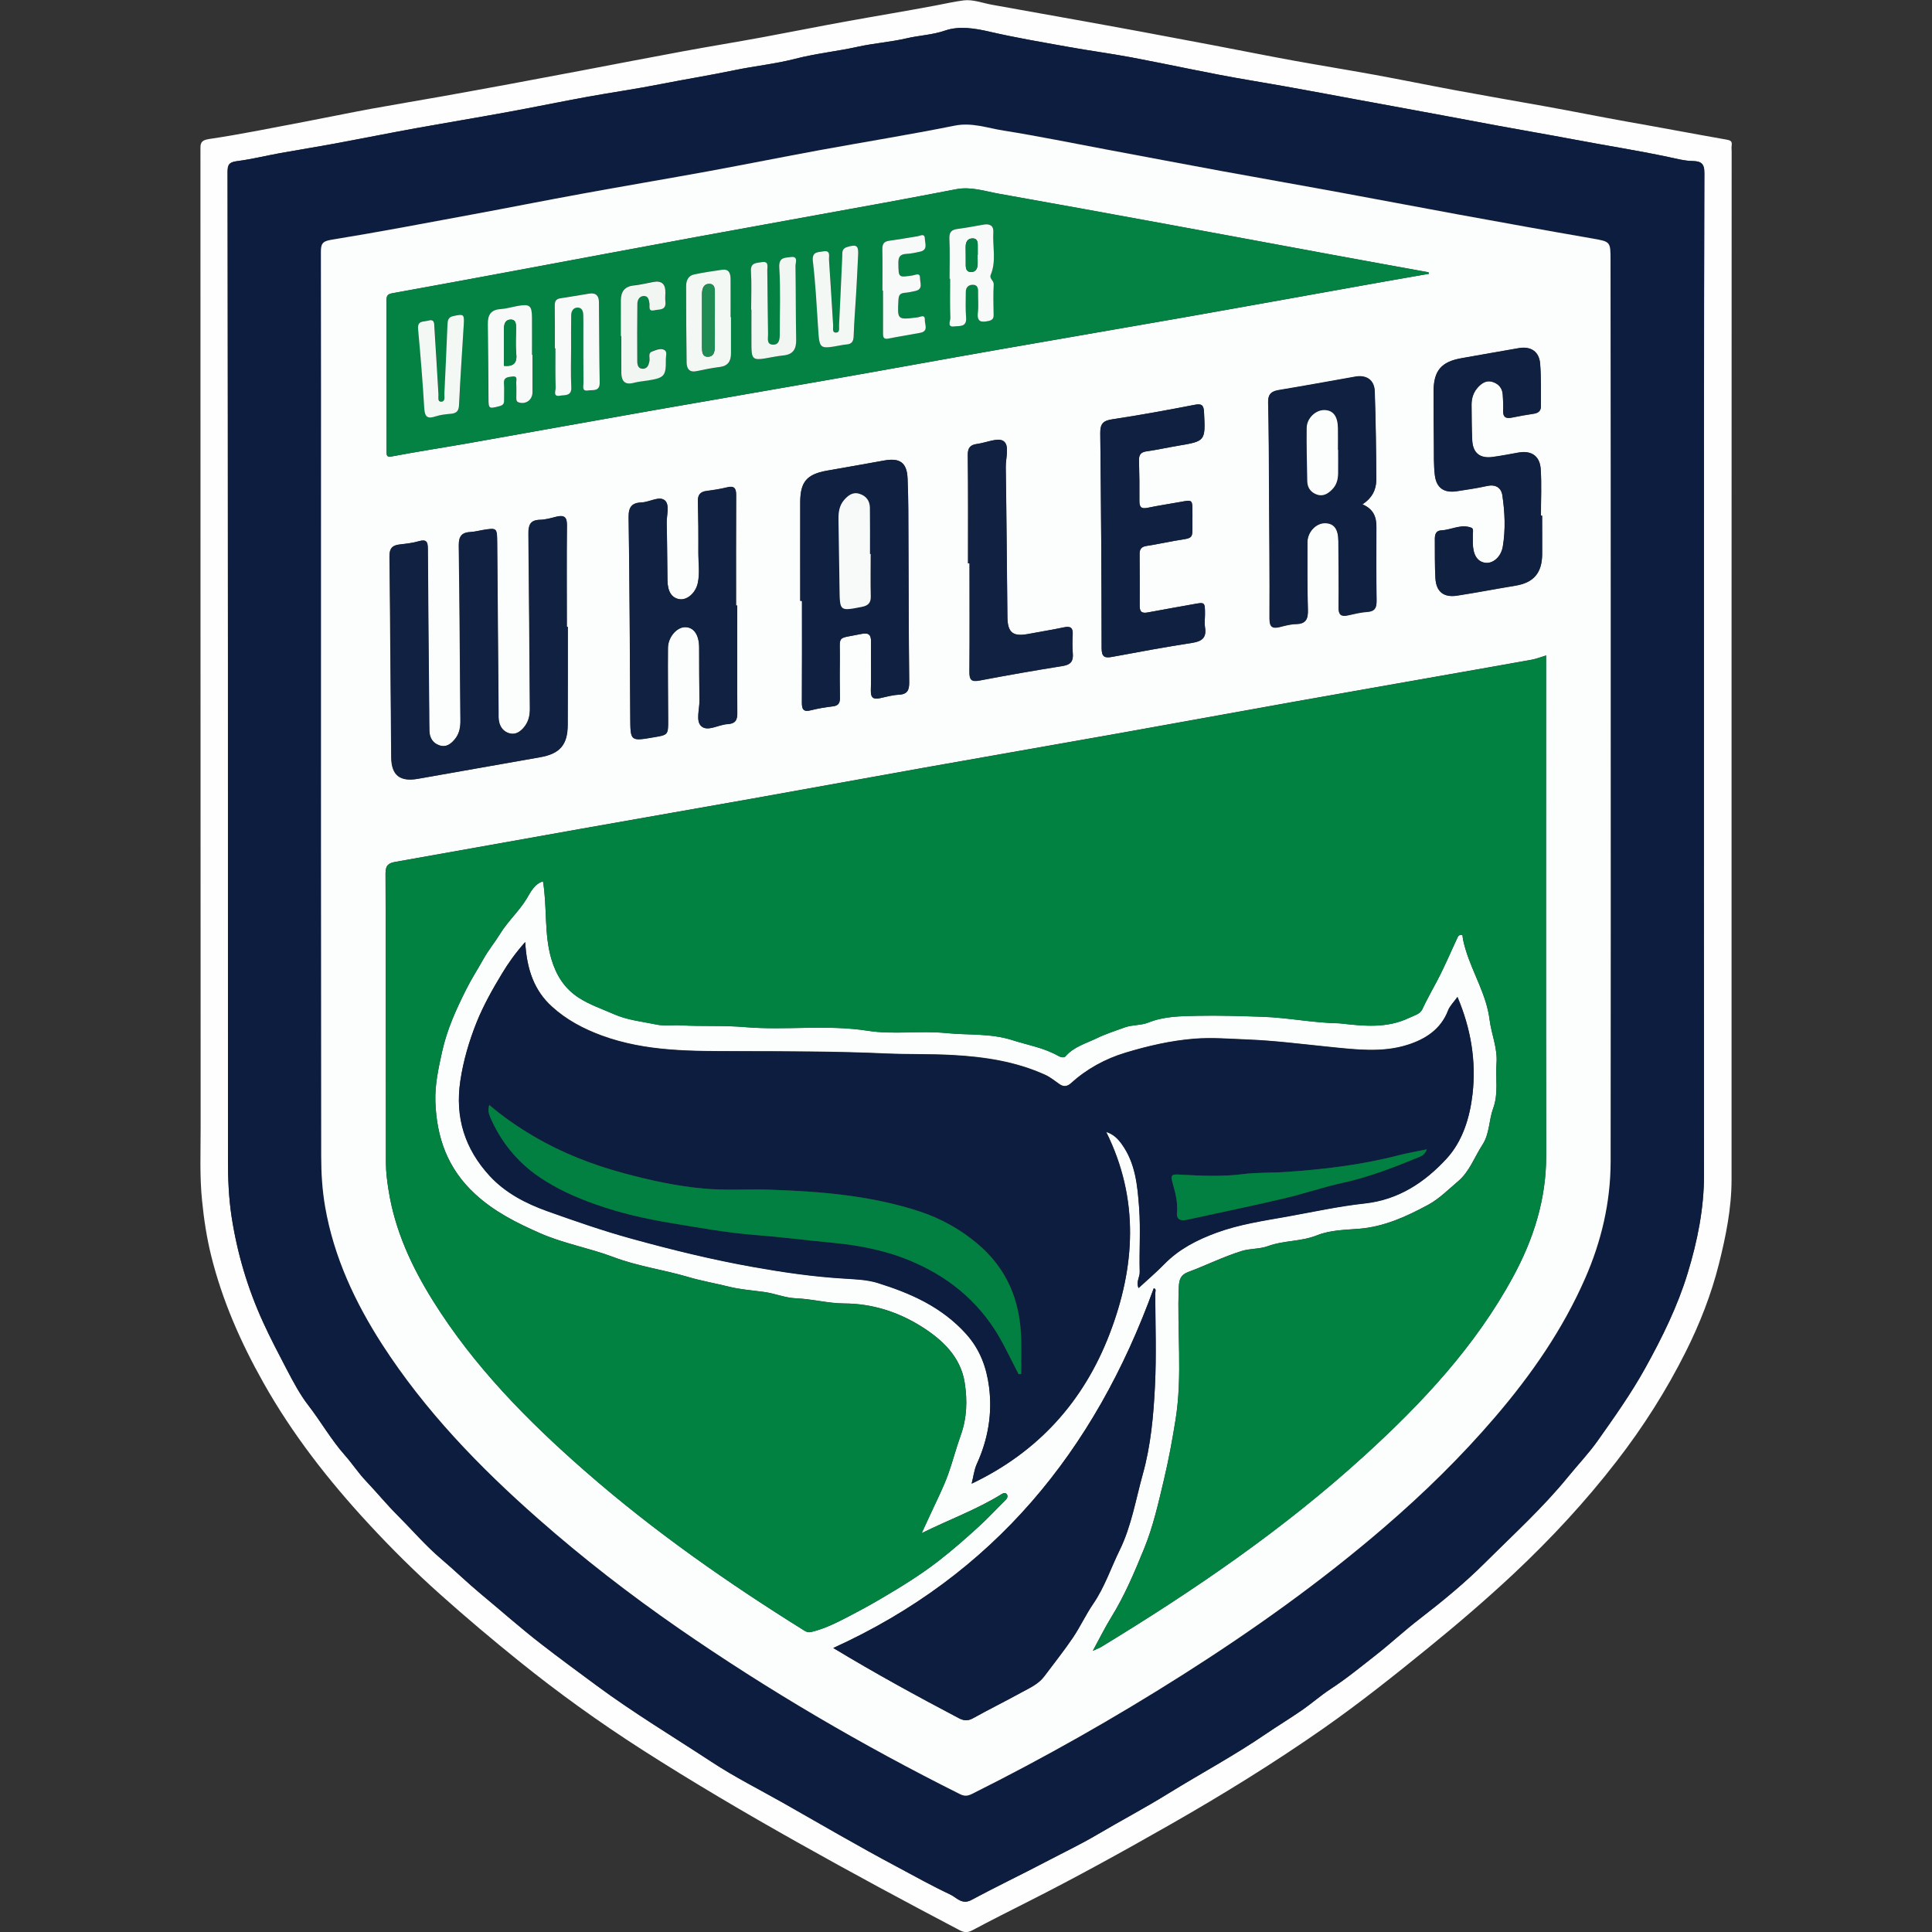 <?xml version="1.0" encoding="utf-8"?>
<!-- Generator: Adobe Illuvan_strator 24.1.0, SVG Export Plug-In . SVG Version: 6.00 Build 0)  -->
<svg version="1.1" id="Layer_1" xmlns="http://www.w3.org/2000/svg" xmlns:xlink="http://www.w3.org/1999/xlink" x="0px"
	y="0px" viewBox="0 0 200 200" van_style="enable-background:new 0 0 200 200;" xml:space="preserve">
	<rect x="0" y="0" width="200" height="200" fill="#333333" stroke="none"/>
	<style type="text/css">
		.van_st0 {
			fill: #FEFEFE;
		}

		.van_st1 {
			fill: #0D1D3F;
		}

		.van_st2 {
			fill: #FCFDFD;
		}

		.van_st3 {
			fill: #018241;
		}

		.van_st4 {
			fill: #048243;
		}

		.van_st5 {
			fill: #112142;
		}

		.van_st6 {
			fill: #102041;
		}

		.van_st7 {
			fill: #018041;
		}

		.van_st8 {
			fill: #F1F6F3;
		}

		.van_st9 {
			fill: #F4F8F5;
		}

		.van_st10 {
			fill: #F8FAF9;
		}

		.van_st11 {
			fill: #1F8C53;
		}
	</style>
	<g>
		<path class="van_st0" d="M179.25,69.3c0,17.6,0,35.2,0,52.8c0,2.98-0.59,5.88-1.31,8.75c-0.79,3.15-1.98,6.18-3.43,9.08
		c-2.01,4.01-4.41,7.79-7.16,11.34c-3.22,4.17-6.8,8.02-10.63,11.62c-2.83,2.65-5.78,5.18-8.79,7.63
		c-3.55,2.89-7.13,5.74-10.88,8.37c-5.15,3.6-10.49,6.9-15.95,10.01c-4.82,2.75-9.68,5.43-14.64,7.94
		c-1.94,0.98-3.87,1.95-5.78,2.97c-0.49,0.26-0.83,0.27-1.33,0.01c-5.61-2.95-11.19-5.95-16.72-9.06
		c-5.47-3.07-10.88-6.25-16.16-9.63c-4.43-2.84-8.69-5.9-12.79-9.21c-2.73-2.2-5.41-4.46-8.03-6.8c-2.64-2.35-5.15-4.84-7.54-7.43
		c-4.12-4.46-7.85-9.23-10.84-14.55c-2.35-4.17-4.26-8.51-5.41-13.15c-0.46-1.86-0.75-3.76-0.94-5.68
		c-0.26-2.51-0.15-5.01-0.15-7.51c-0.02-33.73-0.01-67.47-0.02-101.2c0-0.65-0.07-1.07,0.9-1.21c3.26-0.48,6.5-1.15,9.74-1.76
		c2.33-0.44,4.66-0.93,6.99-1.36c2.47-0.45,4.95-0.86,7.42-1.3c2.31-0.41,4.61-0.84,6.92-1.26c2.47-0.46,4.93-0.92,7.4-1.39
		c3.53-0.67,7.06-1.36,10.6-2.01c2.76-0.51,5.54-0.96,8.3-1.47c2.82-0.52,5.64-1.09,8.46-1.6c3.12-0.57,6.25-1.08,9.37-1.67
		c0.97-0.18,1.95-0.41,2.91-0.53c0.94-0.12,1.94,0.27,2.92,0.45c2.83,0.51,5.66,1.01,8.48,1.52c2.31,0.42,4.61,0.83,6.92,1.26
		c2.47,0.46,4.93,0.92,7.39,1.39c2.79,0.53,5.57,1.09,8.36,1.6c2.8,0.51,5.6,0.96,8.4,1.47c2.79,0.51,5.57,1.08,8.36,1.6
		c3.09,0.57,6.18,1.11,9.27,1.66c2.86,0.51,5.71,1.09,8.56,1.6c3.42,0.6,6.82,1.25,10.24,1.85c0.48,0.08,0.67,0.16,0.6,0.64
		c-0.03,0.2,0,0.41,0,0.61C179.25,33.55,179.25,51.42,179.25,69.3z M176.39,70.63c0-17.57-0.01-35.13,0.02-52.7
		c0-0.92-0.26-1.24-1.18-1.26c-0.85-0.01-1.71-0.25-2.55-0.42c-3.26-0.69-6.55-1.2-9.82-1.82c-2.64-0.5-5.3-0.95-7.94-1.44
		c-3.64-0.67-7.28-1.37-10.93-2.03c-4.92-0.89-9.82-1.85-14.75-2.67c-4.06-0.68-8.09-1.59-12.14-2.35c-2.19-0.41-4.41-0.7-6.61-1.1
		c-2.7-0.49-5.41-0.95-8.08-1.56c-1.55-0.36-3.16-0.61-4.58-0.12c-1.33,0.46-2.69,0.5-4.01,0.81c-1.63,0.38-3.38,0.51-4.99,0.86
		c-2.16,0.48-4.36,0.7-6.5,1.25c-2.08,0.54-4.23,0.75-6.33,1.19c-2.55,0.53-5.13,0.95-7.7,1.45c-2.47,0.49-4.96,0.84-7.44,1.29
		c-2.76,0.5-5.52,1.08-8.28,1.58c-3.15,0.58-6.31,1.1-9.47,1.67c-2.82,0.51-5.64,1.08-8.46,1.6c-1.89,0.35-3.78,0.65-5.67,0.99
		c-1.46,0.27-2.91,0.63-4.38,0.82c-0.74,0.1-1.06,0.22-1.06,1.09C23.61,51.84,23.6,85.92,23.6,120c0,1.98,0.07,3.95,0.37,5.93
		c0.58,3.81,1.66,7.45,3.26,10.94c0.76,1.66,1.61,3.28,2.45,4.89c0.67,1.28,1.37,2.61,2.22,3.7c1.32,1.7,2.38,3.58,3.8,5.19
		c0.76,0.85,1.4,1.84,2.17,2.65c1.12,1.18,2.15,2.44,3.3,3.59c1.51,1.5,2.9,3.14,4.52,4.51c1.39,1.18,2.7,2.46,4.11,3.63
		c2.06,1.71,4.06,3.49,6.18,5.13c1.89,1.47,3.83,2.88,5.75,4.31c3.85,2.85,7.95,5.31,11.94,7.93c2.37,1.56,4.93,2.84,7.4,4.24
		c3.92,2.22,7.81,4.5,11.78,6.61c1.84,0.98,3.66,2.01,5.55,2.89c0.63,0.3,1.18,1.07,2.16,0.55c2.52-1.36,5.12-2.6,7.66-3.93
		c1.8-0.95,3.65-1.83,5.4-2.86c2.43-1.43,4.92-2.74,7.32-4.23c3.35-2.07,6.83-3.93,10.09-6.16c1.23-0.84,2.52-1.62,3.75-2.47
		c1.02-0.71,1.95-1.54,2.99-2.21c1.64-1.07,3.15-2.32,4.69-3.52c1.53-1.2,2.95-2.53,4.49-3.71c2.37-1.83,4.69-3.73,6.8-5.84
		c2.91-2.9,5.96-5.67,8.57-8.87c1.01-1.24,2.12-2.41,3.05-3.71c1.74-2.46,3.48-4.91,4.95-7.56c1.75-3.16,3.34-6.38,4.39-9.83
		c1.01-3.31,1.69-6.69,1.69-10.19C176.38,104.6,176.39,87.62,176.39,70.63z" />
		<path class="van_st1" d="M176.39,70.63c0,16.99-0.01,33.97,0.01,50.96c0,3.5-0.68,6.88-1.69,10.19c-1.05,3.45-2.64,6.67-4.39,9.83
		c-1.47,2.65-3.21,5.1-4.95,7.56c-0.92,1.3-2.04,2.47-3.05,3.71c-2.61,3.21-5.66,5.97-8.57,8.87c-2.11,2.11-4.43,4.01-6.8,5.84
		c-1.54,1.18-2.96,2.51-4.49,3.71c-1.54,1.21-3.05,2.45-4.69,3.52c-1.04,0.68-1.97,1.51-2.99,2.21c-1.23,0.85-2.51,1.63-3.75,2.47
		c-3.26,2.23-6.74,4.09-10.09,6.16c-2.4,1.48-4.9,2.8-7.32,4.23c-1.74,1.03-3.59,1.91-5.4,2.86c-2.54,1.34-5.14,2.57-7.66,3.93
		c-0.98,0.53-1.53-0.25-2.16-0.55c-1.88-0.89-3.71-1.91-5.55-2.89c-3.98-2.11-7.86-4.39-11.78-6.61c-2.48-1.4-5.03-2.68-7.4-4.24
		c-3.99-2.62-8.1-5.09-11.94-7.93c-1.93-1.42-3.86-2.84-5.75-4.31c-2.12-1.64-4.12-3.43-6.18-5.13c-1.41-1.17-2.72-2.45-4.11-3.63
		c-1.62-1.37-3.01-3-4.52-4.51c-1.15-1.15-2.18-2.41-3.3-3.59c-0.77-0.81-1.41-1.79-2.17-2.65c-1.43-1.61-2.49-3.49-3.8-5.19
		c-0.85-1.1-1.55-2.43-2.22-3.7c-0.84-1.62-1.7-3.23-2.45-4.89c-1.59-3.49-2.67-7.13-3.26-10.94c-0.3-1.98-0.37-3.95-0.37-5.93
		c0-34.08,0-68.15-0.02-102.23c0-0.87,0.32-0.99,1.06-1.09c1.47-0.2,2.92-0.56,4.38-0.82c1.89-0.34,3.78-0.64,5.67-0.99
		c2.82-0.52,5.63-1.09,8.46-1.6c3.15-0.57,6.31-1.09,9.47-1.67c2.76-0.51,5.52-1.08,8.28-1.58c2.48-0.45,4.97-0.8,7.44-1.29
		c2.56-0.51,5.14-0.92,7.7-1.45c2.1-0.44,4.25-0.65,6.33-1.19c2.14-0.55,4.34-0.77,6.5-1.25c1.62-0.36,3.36-0.48,4.99-0.86
		c1.32-0.31,2.68-0.35,4.01-0.81c1.42-0.49,3.03-0.24,4.58,0.12c2.67,0.62,5.38,1.08,8.08,1.56c2.2,0.4,4.41,0.69,6.61,1.1
		c4.05,0.76,8.08,1.67,12.14,2.35c4.93,0.82,9.83,1.78,14.75,2.67c3.65,0.66,7.28,1.35,10.93,2.03c2.64,0.49,5.3,0.94,7.94,1.44
		c3.27,0.62,6.56,1.13,9.82,1.82c0.83,0.18,1.69,0.41,2.55,0.42c0.92,0.02,1.18,0.34,1.18,1.26
		C176.38,35.5,176.39,53.06,176.39,70.63z M166.74,73.49c0-15.52,0-31.05,0-46.57c0-1.96-0.01-1.92-1.94-2.26
		c-4.62-0.8-9.24-1.64-13.85-2.48c-4.32-0.79-8.63-1.62-12.95-2.41c-3.86-0.71-7.72-1.38-11.58-2.09c-3.92-0.72-7.83-1.47-11.75-2.2
		c-3.59-0.67-7.17-1.41-10.77-1.98c-1.66-0.26-3.27-0.87-5.06-0.51c-4.63,0.93-9.3,1.68-13.94,2.53c-3.85,0.71-7.69,1.48-11.55,2.19
		c-4.32,0.79-8.65,1.52-12.98,2.31c-3.85,0.71-7.7,1.47-11.55,2.18c-4.84,0.9-9.68,1.82-14.54,2.61c-0.96,0.16-1.05,0.5-1.04,1.28
		c0.02,9.89,0.01,19.78,0.01,29.67c0,21.31-0.01,42.62,0.02,63.93c0,1.75,0.12,3.51,0.41,5.23c0.9,5.19,3.09,9.87,5.92,14.26
		c4.43,6.85,10.03,12.65,16.13,18.02c4.63,4.08,9.5,7.85,14.57,11.36c9.28,6.42,19,12.11,29.1,17.15c0.48,0.24,0.81,0.19,1.27-0.04
		c7.47-3.73,14.72-7.84,21.77-12.31c7.31-4.64,14.34-9.65,20.9-15.3c4.09-3.52,7.95-7.29,11.46-11.4c3.74-4.37,6.98-9.04,9.3-14.32
		c1.69-3.85,2.64-7.89,2.65-12.1C166.76,104.67,166.74,89.08,166.74,73.49z" />
		<path class="van_st2" d="M166.74,73.49c0,15.59,0.01,31.18-0.01,46.77c-0.01,4.21-0.96,8.26-2.65,12.1c-2.31,5.27-5.56,9.95-9.3,14.32
		c-3.52,4.11-7.37,7.88-11.46,11.4c-6.56,5.65-13.59,10.66-20.9,15.3c-7.05,4.47-14.3,8.58-21.77,12.31
		c-0.46,0.23-0.78,0.28-1.27,0.04c-10.1-5.05-19.82-10.73-29.1-17.15c-5.07-3.51-9.94-7.28-14.57-11.36
		c-6.1-5.37-11.7-11.17-16.13-18.02c-2.83-4.39-5.02-9.08-5.92-14.26c-0.3-1.72-0.41-3.49-0.41-5.23
		c-0.03-21.31-0.02-42.62-0.02-63.93c0-9.89,0.01-19.78-0.01-29.67c0-0.78,0.09-1.13,1.04-1.28c4.86-0.79,9.7-1.71,14.54-2.61
		c3.85-0.71,7.69-1.48,11.55-2.18c4.32-0.79,8.65-1.52,12.98-2.31c3.85-0.71,7.69-1.48,11.55-2.19c4.65-0.85,9.31-1.6,13.94-2.53
		c1.79-0.36,3.4,0.25,5.06,0.51c3.6,0.57,7.18,1.31,10.77,1.98c3.92,0.73,7.83,1.48,11.75,2.2c3.86,0.71,7.72,1.38,11.58,2.09
		c4.32,0.79,8.63,1.62,12.95,2.41c4.61,0.84,9.23,1.68,13.85,2.48c1.93,0.34,1.94,0.3,1.94,2.26
		C166.74,42.44,166.74,57.97,166.74,73.49z M113.13,170.89c0.43-0.2,0.65-0.28,0.84-0.39c9.63-5.85,18.9-12.19,27.26-19.8
		c6-5.46,11.5-11.34,15.41-18.54c2.12-3.9,3.43-8.03,3.42-12.54c-0.03-16.88-0.01-33.77-0.01-50.65c0-0.37,0-0.73,0-1.12
		c-0.53,0.16-1,0.35-1.49,0.44c-2.86,0.52-5.72,1.01-8.58,1.52c-5.49,0.97-10.98,1.93-16.47,2.91c-5.96,1.06-11.91,2.16-17.87,3.22
		c-6.63,1.18-13.26,2.33-19.88,3.51c-5.99,1.07-11.97,2.16-17.96,3.23c-5.86,1.04-11.72,2.06-17.58,3.1
		c-6.42,1.14-12.83,2.3-19.25,3.43c-0.69,0.12-1.06,0.31-1.06,1.18c0.04,10.01,0.02,20.02,0.04,30.02c0,0.94,0.13,1.9,0.28,2.83
		c0.66,4.15,2.38,7.88,4.59,11.41c4.23,6.78,9.77,12.41,15.75,17.64c7.05,6.17,14.7,11.52,22.64,16.47c0.25,0.15,0.44,0.25,0.8,0.17
		c1.33-0.32,2.51-0.91,3.71-1.53c1.2-0.62,2.37-1.25,3.53-1.94c2.02-1.19,4.01-2.41,5.86-3.84c1.41-1.09,2.76-2.27,4.08-3.47
		c1.02-0.92,1.95-1.94,2.93-2.9c0.17-0.17,0.22-0.37,0.12-0.55c-0.13-0.21-0.37-0.15-0.54-0.04c-2.57,1.6-5.42,2.63-8.29,4.05
		c0.36-0.78,0.65-1.39,0.93-2.01c0.61-1.34,1.29-2.65,1.79-4.03c0.49-1.34,0.84-2.75,1.32-4.08c0.66-1.81,0.7-3.63,0.42-5.43
		c-0.41-2.72-2.36-4.51-4.51-5.86c-2.38-1.49-5.05-2.36-7.97-2.37c-1.66-0.01-3.31-0.47-4.97-0.53c-1.16-0.05-2.2-0.51-3.32-0.66
		c-1.22-0.17-2.46-0.25-3.65-0.55c-1.41-0.35-2.84-0.59-4.24-1.01c-2.55-0.75-5.2-1.1-7.73-2.06c-2.49-0.94-5.15-1.39-7.61-2.48
		c-2.42-1.07-4.69-2.2-6.7-4.05c-2.86-2.64-3.97-5.86-4.1-9.54c-0.06-1.74,0.31-3.46,0.7-5.2c0.51-2.32,1.46-4.38,2.5-6.45
		c0.54-1.07,1.19-2.08,1.77-3.12c0.52-0.93,1.19-1.74,1.74-2.63c0.8-1.3,1.95-2.32,2.75-3.64c0.38-0.62,0.77-1.5,1.68-1.78
		c0.45,2.71,0.1,5.42,0.86,8.02c0.5,1.7,1.36,3.08,2.87,4.05c1.12,0.72,2.36,1.13,3.56,1.66c1.44,0.64,2.99,0.78,4.47,1.1
		c0.75,0.16,1.68,0.03,2.54,0.08c2.2,0.12,4.39-0.01,6.59,0.18c4.23,0.36,8.48-0.28,12.74,0.38c2.66,0.42,5.4-0.04,8.12,0.24
		c2.29,0.23,4.57,0,6.87,0.74c1.58,0.51,3.24,0.78,4.72,1.62c0.26,0.15,0.61,0.22,0.76,0.04c0.86-0.99,2.09-1.32,3.19-1.85
		c0.94-0.46,1.95-0.78,2.94-1.14c0.78-0.28,1.69-0.2,2.41-0.49c1.67-0.67,3.39-0.67,5.1-0.71c2.23-0.05,4.46,0.03,6.7,0.1
		c2.69,0.09,5.31,0.64,7.99,0.68c0.07,0,0.13,0.01,0.2,0.02c2.37,0.26,4.72,0.51,7-0.57c0.52-0.25,1.15-0.39,1.39-0.89
		c0.47-1.01,1.02-1.98,1.54-2.96c0.78-1.48,1.43-3.03,2.14-4.54c0.07-0.15,0.21-0.26,0.48-0.2c0.05,0.53,0.19,1.06,0.36,1.6
		c0.74,2.41,2.13,4.6,2.45,7.15c0.19,1.52,0.84,2.96,0.72,4.52c-0.12,1.56,0.22,3.11-0.35,4.68c-0.45,1.21-0.36,2.61-1.1,3.75
		c-0.84,1.28-1.34,2.79-2.55,3.81c-1,0.84-1.92,1.79-3.1,2.43c-2.25,1.21-4.54,2.26-7.15,2.47c-1.46,0.11-3,0.14-4.32,0.67
		c-1.66,0.67-3.44,0.52-5.08,1.12c-0.86,0.32-1.88,0.24-2.73,0.51c-1.88,0.58-3.66,1.47-5.5,2.16c-0.8,0.29-0.97,0.76-1.01,1.55
		c-0.2,4.58,0.4,9.18-0.34,13.77c-0.33,2.07-0.71,4.12-1.19,6.15c-0.58,2.43-1.11,4.85-2.07,7.2c-1,2.45-2.02,4.86-3.41,7.11
		C114.38,168.49,113.83,169.6,113.13,170.89z M54.37,97.52c-1.02,1.15-1.73,2.15-2.38,3.22c-0.99,1.63-1.93,3.3-2.64,5.06
		c-0.78,1.95-1.38,3.96-1.69,6.07c-0.57,3.81,0.48,7.05,3.03,9.83c1.63,1.77,3.74,2.86,5.97,3.66c2.87,1.03,5.76,2.03,8.7,2.84
		c4.16,1.15,8.36,2.18,12.63,2.94c3.09,0.55,6.17,1,9.3,1.19c1.2,0.07,2.44,0.11,3.57,0.46c3.43,1.07,6.63,2.48,9.15,5.27
		c1.47,1.63,2.12,3.5,2.38,5.47c0.36,2.73-0.09,5.44-1.26,7.99c-0.28,0.61-0.35,1.31-0.54,2.05c6.91-3.29,11.61-8.54,14.28-15.5
		c2.66-6.93,3.11-13.94-0.36-20.92c0.78,0.25,1.23,0.72,1.62,1.27c1.43,1.98,1.63,4.32,1.8,6.61c0.16,2.2,0,4.42,0.06,6.63
		c0.01,0.53-0.41,1.03-0.12,1.66c0.94-0.87,1.84-1.64,2.67-2.48c1.52-1.56,3.39-2.51,5.4-3.25c2.38-0.87,4.85-1.23,7.32-1.67
		c2.67-0.48,5.33-1.06,8.03-1.36c3.48-0.38,6.19-2.18,8.45-4.62c1.68-1.82,2.42-4.27,2.7-6.69c0.39-3.41-0.16-6.76-1.56-10.06
		c-0.36,0.52-0.79,0.92-0.98,1.42c-0.75,1.96-2.38,2.97-4.19,3.54c-2.64,0.84-5.4,0.48-8.1,0.21c-2.83-0.28-5.65-0.65-8.49-0.76
		c-1.83-0.07-3.66-0.23-5.52-0.08c-2.44,0.2-4.78,0.75-7.08,1.44c-2.09,0.63-4.02,1.68-5.66,3.17c-0.34,0.31-0.73,0.4-1.15,0.11
		c-0.49-0.34-0.96-0.73-1.5-0.98c-3.03-1.38-6.27-1.87-9.56-2.05c-2.3-0.13-4.6-0.06-6.9-0.16c-5.08-0.23-10.18-0.23-15.27-0.24
		c-4.79-0.01-9.57,0.07-14.18-1.62c-1.92-0.71-3.67-1.64-5.15-2.99C55.3,102.55,54.52,100.31,54.37,97.52z M147.93,28.34
		c-0.02-0.05-0.04-0.1-0.06-0.15c-3.29-0.6-6.59-1.19-9.88-1.8c-5.68-1.05-11.36-2.11-17.04-3.15c-5.85-1.07-11.7-2.14-17.55-3.18
		c-1.45-0.26-2.89-0.76-4.41-0.47c-2.46,0.47-4.91,0.94-7.37,1.39c-6.45,1.18-12.9,2.33-19.35,3.52
		c-6.15,1.13-12.29,2.29-18.44,3.43c-4.39,0.81-8.77,1.63-13.16,2.42c-0.44,0.08-0.66,0.18-0.66,0.67
		c0.01,5.24,0.01,10.48,0.01,15.73c0,0.37-0.02,0.61,0.55,0.5c2.62-0.5,5.26-0.9,7.89-1.36c6.43-1.14,12.85-2.3,19.28-3.43
		c5.96-1.05,11.93-2.06,17.89-3.11c6.06-1.06,12.11-2.17,18.17-3.23c6.33-1.11,12.66-2.19,18.98-3.3
		c6.03-1.06,12.05-2.15,18.07-3.23C143.21,29.16,145.57,28.75,147.93,28.34z M86.26,170.6c4.34,2.62,8.63,4.97,12.96,7.25
		c0.52,0.28,0.95,0.33,1.5,0.03c1.65-0.92,3.35-1.75,5.01-2.67c0.85-0.47,1.77-0.86,2.38-1.68c0.98-1.32,2.02-2.61,2.94-3.97
		c0.77-1.14,1.35-2.4,2.12-3.53c1.18-1.72,1.83-3.7,2.73-5.54c1.22-2.49,1.67-5.26,2.41-7.91c0.82-2.94,1.1-6.03,1.25-9.08
		c0.16-3.19,0.04-6.39,0.03-9.59c0-0.19,0.15-0.51-0.16-0.53C113.35,150.2,102.86,163.06,86.26,170.6z M58.78,64.89
		c-0.04,0-0.08,0-0.12,0c0-3.5-0.02-7.01,0.01-10.51c0.01-0.86-0.31-1.08-1.09-0.88c-0.56,0.14-1.13,0.31-1.7,0.32
		c-1.02,0.02-1.2,0.55-1.19,1.45c0.07,6.02,0.1,12.05,0.15,18.07c0.01,0.79-0.16,1.47-0.7,2.06c-0.4,0.43-0.86,0.69-1.45,0.52
		c-0.57-0.17-0.91-0.6-1.04-1.16c-0.07-0.33-0.05-0.68-0.06-1.02c-0.05-5.85-0.09-11.7-0.14-17.56c-0.01-1.54-0.03-1.54-1.51-1.3
		c-0.4,0.07-0.8,0.18-1.21,0.2c-0.92,0.04-1.26,0.41-1.25,1.4c0.09,6.02,0.11,12.04,0.17,18.07c0.01,0.7-0.09,1.35-0.53,1.92
		c-0.43,0.54-0.94,0.94-1.66,0.7c-0.68-0.23-1.01-0.78-1.03-1.49c-0.02-0.68-0.02-1.36-0.02-2.04c-0.05-5.61-0.11-11.23-0.14-16.84
		c0-0.73-0.18-0.98-0.94-0.76c-0.65,0.19-1.33,0.26-2.01,0.34c-0.74,0.09-1.02,0.41-1.01,1.2c0.08,6.94,0.11,13.88,0.18,20.82
		c0.02,1.87,0.9,2.55,2.76,2.23c4.21-0.74,8.43-1.49,12.64-2.23c2.06-0.36,2.86-1.29,2.86-3.38C58.78,71.62,58.78,68.26,58.78,64.89
		z M141.04,52.21c0.98-0.64,1.42-1.49,1.42-2.48c-0.01-3.06-0.05-6.12-0.16-9.18c-0.04-1.19-0.86-1.74-2.03-1.53
		c-2.64,0.46-5.28,0.95-7.93,1.39c-0.77,0.13-1.09,0.43-1.07,1.26c0.07,2.92,0.08,5.85,0.09,8.78c0.03,4.53,0.07,9.05,0.05,13.58
		c0,0.85,0.26,1.09,1.05,0.9c0.56-0.14,1.13-0.3,1.7-0.31c1.06-0.02,1.25-0.56,1.22-1.5c-0.07-2.31-0.05-4.63-0.05-6.94
		c0-1.09,0.91-2.04,1.87-2.01c0.91,0.03,1.34,0.62,1.34,1.89c0.01,2.28,0.05,4.56,0.02,6.84c-0.01,0.75,0.26,0.97,0.96,0.82
		c0.66-0.14,1.33-0.32,2-0.36c0.83-0.05,0.98-0.46,0.97-1.19c-0.04-2.52-0.03-5.04-0.02-7.55C142.5,53.55,142.21,52.71,141.04,52.21
		z M82.84,62.2c0.06,0,0.12,0,0.18,0c0,3.5,0.01,7-0.01,10.51c0,0.7,0.14,1.02,0.92,0.82c0.75-0.19,1.53-0.32,2.3-0.41
		c0.58-0.07,0.72-0.38,0.72-0.89c-0.02-1.29-0.04-2.58-0.01-3.88c0.05-2.69-0.46-2.17,2.2-2.72c0.81-0.17,1.04,0.07,1.03,0.85
		c-0.03,1.67,0.03,3.33-0.02,5c-0.02,0.79,0.29,0.94,0.97,0.79c0.63-0.14,1.26-0.32,1.9-0.35c0.9-0.04,1.11-0.45,1.1-1.3
		c-0.05-4.9-0.05-9.79-0.08-14.69c-0.01-2.14,0-4.29-0.09-6.42c-0.07-1.63-0.81-2.13-2.41-1.84c-1.97,0.36-3.94,0.7-5.92,1.05
		c-2.1,0.37-2.78,1.16-2.78,3.28C82.83,55.4,82.84,58.8,82.84,62.2z M76.32,62.68c-0.04,0-0.09,0-0.13,0
		c0-3.81-0.01-7.62,0.01-11.43c0-0.71-0.19-1-0.94-0.81c-0.69,0.17-1.4,0.28-2.11,0.37c-0.66,0.09-0.93,0.41-0.91,1.08
		c0.05,1.77,0.07,3.54,0.05,5.31c-0.01,1.05,0.16,2.11-0.06,3.15c-0.22,1.03-1.11,1.79-1.89,1.67c-0.8-0.12-1.23-0.78-1.25-1.94
		c-0.03-1.97-0.03-3.95-0.08-5.92c-0.02-0.81,0.33-1.9-0.18-2.36c-0.57-0.51-1.58,0.17-2.41,0.2c-1.01,0.04-1.37,0.47-1.35,1.53
		c0.1,6.91,0.13,13.81,0.17,20.72c0.02,2.48,0,2.48,2.44,2.06c1.48-0.25,1.48-0.25,1.48-1.79c-0.01-2.48-0.04-4.97-0.02-7.45
		c0.01-1.13,0.91-2.16,1.78-2.16c0.89,0,1.44,0.79,1.45,2.09c0.01,1.84,0,3.68,0.03,5.51c0.02,0.91-0.4,2.12,0.19,2.65
		c0.66,0.6,1.78-0.16,2.71-0.21c0.79-0.04,1.03-0.39,1.02-1.16C76.31,70.1,76.32,66.39,76.32,62.68z M159.64,53.38
		c-0.04,0-0.08,0-0.12,0c0-1.6,0.08-3.2-0.02-4.79c-0.09-1.39-0.96-1.96-2.29-1.73c-0.9,0.16-1.8,0.34-2.71,0.46
		c-1.3,0.17-2.03-0.43-2.09-1.73c-0.06-1.22-0.06-2.45-0.07-3.67c-0.01-0.71,0.2-1.34,0.7-1.86c0.42-0.44,0.91-0.73,1.55-0.49
		c0.6,0.22,0.94,0.66,0.98,1.3c0.04,0.54,0.07,1.09,0.04,1.63c-0.04,0.74,0.32,0.87,0.95,0.73c0.73-0.15,1.47-0.28,2.21-0.39
		c0.47-0.07,0.76-0.29,0.75-0.78c-0.01-1.46,0.04-2.93-0.08-4.39c-0.1-1.26-0.94-1.83-2.2-1.62c-1.98,0.33-3.95,0.7-5.92,1.04
		c-2.1,0.36-2.91,1.29-2.91,3.44c0,1.84,0.01,3.67,0.03,5.51c0.01,1.05-0.02,2.12,0.1,3.16c0.16,1.33,0.96,1.86,2.28,1.66
		c1.04-0.16,2.09-0.31,3.11-0.54c0.89-0.2,1.48,0.16,1.6,0.97c0.26,1.75,0.34,3.53,0.05,5.28c-0.18,1.12-1.06,1.82-1.84,1.7
		c-0.81-0.13-1.25-0.83-1.27-2.04c0-0.24,0.01-0.48,0-0.71c-0.02-0.3,0.12-0.77-0.13-0.87c-1.07-0.43-2.1,0.23-3.16,0.27
		c-0.4,0.02-0.6,0.28-0.63,0.67c-0.01,0.07-0.02,0.14-0.01,0.2c0.02,1.36-0.02,2.72,0.06,4.08c0.08,1.4,0.86,2.01,2.24,1.8
		c2.01-0.31,4.02-0.7,6.03-1.03c1.89-0.31,2.76-1.31,2.78-3.26C159.65,56.04,159.64,54.71,159.64,53.38z M123.44,53.71
		c0-0.24,0-0.48,0-0.71c0-1.28,0-1.27-1.24-1.04c-1.14,0.21-2.28,0.37-3.41,0.61c-0.67,0.14-0.84-0.1-0.84-0.73
		c0.01-1.39,0-2.79-0.04-4.18c-0.02-0.58,0.19-0.85,0.79-0.94c1.08-0.15,2.14-0.39,3.21-0.57c2.9-0.48,2.88-0.48,2.73-3.49
		c-0.04-0.75-0.26-0.9-0.99-0.75c-2.83,0.55-5.68,1.07-8.53,1.5c-0.94,0.14-1.23,0.48-1.22,1.43c0.08,7.42,0.14,14.83,0.14,22.25
		c0,0.96,0.35,1.05,1.14,0.9c2.74-0.51,5.48-1.01,8.23-1.44c1.03-0.16,1.52-0.54,1.33-1.63c-0.07-0.43,0-0.88,0-1.32
		c0-1.28,0-1.27-1.22-1.05c-1.57,0.29-3.15,0.55-4.71,0.85c-0.58,0.11-0.83-0.05-0.83-0.65c0.01-1.8,0-3.61-0.01-5.41
		c0-0.48,0.19-0.74,0.69-0.82c0.97-0.15,1.94-0.36,2.91-0.53C123.71,55.62,123.42,55.93,123.44,53.71z M100.21,58.32
		c0.05,0,0.1,0,0.15,0c0,3.74,0.02,7.48-0.01,11.23c-0.01,0.81,0.18,1.08,1.04,0.91c2.87-0.55,5.75-1.05,8.63-1.51
		c0.82-0.13,1.09-0.5,1.03-1.29c-0.05-0.64-0.05-1.29-0.01-1.94c0.04-0.69-0.19-0.92-0.89-0.77c-1.23,0.26-2.47,0.45-3.71,0.69
		c-1.59,0.3-2.14-0.13-2.16-1.76c-0.06-5.17-0.09-10.34-0.17-15.51c-0.01-0.94,0.43-2.26-0.24-2.7c-0.59-0.39-1.8,0.18-2.74,0.3
		c-0.69,0.09-0.96,0.4-0.95,1.14C100.23,50.83,100.21,54.57,100.21,58.32z" />
		<path class="van_st3" d="M113.13,170.89c0.7-1.28,1.24-2.39,1.89-3.44c1.4-2.25,2.41-4.66,3.41-7.11c0.96-2.34,1.49-4.77,2.07-7.2
		c0.48-2.03,0.86-4.08,1.19-6.15c0.74-4.59,0.14-9.18,0.34-13.77c0.03-0.79,0.21-1.26,1.01-1.55c1.85-0.68,3.63-1.57,5.5-2.16
		c0.86-0.27,1.87-0.19,2.73-0.51c1.64-0.61,3.42-0.45,5.08-1.12c1.32-0.53,2.86-0.56,4.32-0.67c2.61-0.21,4.9-1.26,7.15-2.47
		c1.18-0.63,2.09-1.58,3.1-2.43c1.22-1.02,1.72-2.53,2.55-3.81c0.74-1.14,0.66-2.54,1.1-3.75c0.58-1.57,0.23-3.13,0.35-4.68
		c0.12-1.56-0.53-3-0.72-4.52c-0.32-2.55-1.71-4.74-2.45-7.15c-0.16-0.53-0.31-1.07-0.36-1.6c-0.26-0.06-0.4,0.05-0.48,0.2
		c-0.71,1.51-1.36,3.07-2.14,4.54c-0.52,0.98-1.07,1.95-1.54,2.96c-0.24,0.5-0.87,0.64-1.39,0.89c-2.28,1.08-4.63,0.84-7,0.57
		c-0.07-0.01-0.13-0.02-0.2-0.02c-2.68-0.04-5.3-0.59-7.99-0.68c-2.23-0.07-4.47-0.15-6.7-0.1c-1.71,0.04-3.43,0.03-5.1,0.71
		c-0.72,0.29-1.63,0.21-2.41,0.49c-0.99,0.36-2,0.68-2.94,1.14c-1.1,0.53-2.34,0.86-3.19,1.85c-0.15,0.18-0.5,0.11-0.76-0.04
		c-1.48-0.84-3.14-1.12-4.72-1.62c-2.3-0.74-4.58-0.51-6.87-0.74c-2.71-0.27-5.46,0.18-8.12-0.24c-4.26-0.67-8.51-0.02-12.74-0.38
		c-2.21-0.19-4.4-0.06-6.59-0.18c-0.86-0.05-1.79,0.08-2.54-0.08c-1.49-0.31-3.03-0.45-4.47-1.1c-1.2-0.53-2.44-0.95-3.56-1.66
		c-1.51-0.97-2.37-2.35-2.87-4.05c-0.76-2.6-0.41-5.31-0.86-8.02c-0.91,0.28-1.31,1.16-1.68,1.78c-0.8,1.32-1.95,2.34-2.75,3.64
		c-0.55,0.89-1.22,1.7-1.74,2.63c-0.58,1.04-1.24,2.05-1.77,3.12c-1.04,2.07-1.98,4.13-2.5,6.45c-0.38,1.74-0.76,3.45-0.7,5.2
		c0.13,3.68,1.24,6.9,4.1,9.54c2,1.85,4.28,2.98,6.7,4.05c2.47,1.09,5.12,1.54,7.61,2.48c2.53,0.96,5.18,1.31,7.73,2.06
		c1.41,0.41,2.83,0.66,4.24,1.01c1.19,0.29,2.43,0.38,3.65,0.55c1.12,0.15,2.16,0.61,3.32,0.66c1.66,0.07,3.31,0.53,4.97,0.53
		c2.92,0.01,5.59,0.88,7.97,2.37c2.15,1.34,4.1,3.13,4.51,5.86c0.27,1.8,0.23,3.62-0.42,5.43c-0.48,1.34-0.84,2.74-1.32,4.08
		c-0.5,1.38-1.18,2.69-1.79,4.03c-0.28,0.62-0.57,1.23-0.93,2.01c2.87-1.43,5.72-2.45,8.29-4.05c0.17-0.11,0.41-0.17,0.54,0.04
		c0.11,0.17,0.05,0.38-0.12,0.55c-0.98,0.97-1.91,1.98-2.93,2.9c-1.32,1.2-2.67,2.38-4.08,3.47c-1.85,1.43-3.84,2.65-5.86,3.84
		c-1.16,0.68-2.34,1.32-3.53,1.94c-1.2,0.62-2.39,1.21-3.71,1.53c-0.36,0.09-0.56-0.01-0.8-0.17c-7.94-4.95-15.59-10.3-22.64-16.47
		c-5.98-5.23-11.51-10.85-15.75-17.64c-2.2-3.53-3.93-7.26-4.59-11.41c-0.15-0.94-0.27-1.89-0.28-2.83
		c-0.02-10.01,0-20.02-0.04-30.02c0-0.87,0.37-1.06,1.06-1.18c6.42-1.14,12.83-2.29,19.25-3.43c5.86-1.04,11.72-2.06,17.58-3.1
		c5.99-1.07,11.97-2.16,17.96-3.23c6.63-1.18,13.26-2.33,19.88-3.51c5.96-1.06,11.91-2.15,17.87-3.22
		c5.49-0.98,10.98-1.94,16.47-2.91c2.86-0.5,5.72-1,8.58-1.52c0.49-0.09,0.96-0.28,1.49-0.44c0,0.39,0,0.75,0,1.12
		c0,16.88-0.02,33.77,0.01,50.65c0.01,4.51-1.31,8.64-3.42,12.54c-3.9,7.2-9.41,13.07-15.41,18.54
		c-8.35,7.61-17.63,13.94-27.26,19.8C113.78,170.61,113.57,170.69,113.13,170.89z" />
		<path class="van_st1" d="M54.37,97.52c0.15,2.8,0.92,5.03,2.77,6.71c1.48,1.35,3.23,2.29,5.15,2.99c4.62,1.69,9.39,1.61,14.18,1.62
		c5.09,0.01,10.19,0.01,15.27,0.24c2.3,0.1,4.6,0.03,6.9,0.16c3.29,0.19,6.53,0.67,9.56,2.05c0.54,0.24,1,0.64,1.5,0.98
		c0.42,0.29,0.81,0.2,1.15-0.11c1.64-1.49,3.57-2.54,5.66-3.17c2.31-0.7,4.64-1.24,7.08-1.44c1.86-0.15,3.69,0.01,5.52,0.08
		c2.84,0.1,5.66,0.47,8.49,0.76c2.7,0.27,5.46,0.63,8.1-0.21c1.81-0.58,3.43-1.58,4.19-3.54c0.19-0.5,0.61-0.9,0.98-1.42
		c1.4,3.3,1.95,6.65,1.56,10.06c-0.28,2.42-1.02,4.87-2.7,6.69c-2.25,2.44-4.96,4.24-8.45,4.62c-2.7,0.29-5.36,0.88-8.03,1.36
		c-2.48,0.44-4.95,0.8-7.32,1.67c-2.01,0.74-3.88,1.69-5.4,3.25c-0.83,0.85-1.73,1.62-2.67,2.48c-0.28-0.63,0.14-1.13,0.12-1.66
		c-0.06-2.21,0.1-4.43-0.06-6.63c-0.17-2.29-0.37-4.63-1.8-6.61c-0.4-0.55-0.84-1.02-1.62-1.27c3.46,6.97,3.02,13.99,0.36,20.92
		c-2.67,6.96-7.37,12.21-14.28,15.5c0.19-0.74,0.26-1.44,0.54-2.05c1.17-2.56,1.62-5.26,1.26-7.99c-0.26-1.97-0.91-3.84-2.38-5.47
		c-2.52-2.79-5.72-4.2-9.15-5.27c-1.13-0.35-2.37-0.38-3.57-0.46c-3.13-0.19-6.21-0.64-9.3-1.19c-4.27-0.76-8.46-1.79-12.63-2.94
		c-2.94-0.81-5.83-1.82-8.7-2.84c-2.23-0.8-4.34-1.89-5.97-3.66c-2.55-2.78-3.6-6.02-3.03-9.83c0.32-2.11,0.91-4.12,1.69-6.07
		c0.71-1.76,1.65-3.43,2.64-5.06C52.64,99.67,53.35,98.67,54.37,97.52z M105.44,142.25c0.09-0.01,0.19-0.02,0.28-0.03
		c0-1.19,0.02-2.39,0-3.58c-0.09-3.98-1.45-7.33-4.6-9.96c-1.76-1.46-3.71-2.54-5.8-3.24c-5.04-1.68-10.31-2.11-15.58-2.29
		c-2.28-0.08-4.57,0.09-6.83-0.11c-2.82-0.25-5.6-0.86-8.34-1.6c-3.25-0.88-6.34-2.07-9.26-3.79c-1.63-0.96-3.17-2.01-4.65-3.27
		c-0.16,0.49-0.08,0.87,0.09,1.25c1.1,2.56,2.8,4.65,5.09,6.21c1.82,1.24,3.81,2.12,5.91,2.86c2.51,0.88,5.06,1.46,7.65,1.89
		c2.96,0.49,5.91,1.03,8.91,1.26c2.62,0.2,5.24,0.55,7.86,0.79c2.95,0.27,5.84,0.87,8.53,2.06c3.94,1.74,7.05,4.48,9.1,8.32
		C104.35,140.09,104.89,141.18,105.44,142.25z M147.7,118.98c-0.99,0.21-1.92,0.36-2.82,0.59c-3.9,1.02-7.88,1.5-11.9,1.76
		c-1.42,0.09-2.85,0.02-4.26,0.21c-2.17,0.28-4.34,0.18-6.5,0.06c-0.84-0.05-1.09-0.05-0.84,0.84c0.29,1.01,0.56,2.02,0.46,3.1
		c-0.07,0.72,0.4,0.87,0.99,0.74c3.4-0.74,6.8-1.45,10.18-2.24c2-0.47,3.96-1.14,5.97-1.59c2.66-0.58,5.18-1.55,7.68-2.57
		C147.05,119.73,147.5,119.59,147.7,118.98z" />
		<path class="van_st4" d="M147.93,28.34c-2.36,0.41-4.72,0.82-7.07,1.24c-6.03,1.07-12.05,2.17-18.07,3.23
		c-6.32,1.11-12.66,2.19-18.98,3.3c-6.06,1.06-12.11,2.17-18.17,3.23c-5.96,1.05-11.93,2.06-17.89,3.11
		c-6.43,1.13-12.85,2.29-19.28,3.43c-2.63,0.46-5.27,0.87-7.89,1.36c-0.58,0.11-0.55-0.13-0.55-0.5c0-5.24,0-10.48-0.01-15.73
		c0-0.49,0.22-0.59,0.66-0.67c4.39-0.79,8.78-1.6,13.16-2.42c6.15-1.14,12.29-2.3,18.44-3.43c6.45-1.18,12.9-2.34,19.35-3.52
		c2.46-0.45,4.92-0.92,7.37-1.39c1.52-0.29,2.95,0.21,4.41,0.47c5.85,1.04,11.7,2.1,17.55,3.18c5.68,1.04,11.36,2.11,17.04,3.15
		c3.29,0.61,6.59,1.2,9.88,1.8C147.89,28.24,147.91,28.29,147.93,28.34z M77.76,32.06c0.01,0,0.02,0,0.03,0c0,1.29-0.01,2.58,0,3.87
		c0.01,1.21,0.21,1.37,1.37,1.19c0.64-0.1,1.27-0.25,1.91-0.31c1.03-0.1,1.37-0.65,1.35-1.64c-0.05-2.55-0.03-5.1-0.07-7.64
		c-0.01-0.35,0.31-1.04-0.5-0.91c-0.57,0.09-1.24-0.02-1.18,1.07c0.14,2.3,0.05,4.62,0.05,6.93c0,0.49-0.04,1.07-0.67,1.07
		c-0.73,0-0.53-0.66-0.54-1.09c-0.04-2.21-0.05-4.41-0.08-6.62c-0.01-0.4,0.18-0.97-0.6-0.83c-0.55,0.1-1.15,0.04-1.09,0.95
		C77.82,29.41,77.76,30.74,77.76,32.06z M75.67,32.83c-0.01,0-0.03,0-0.04,0c0-1.29,0.01-2.58,0-3.87c-0.01-0.58-0.11-1.14-0.9-1.02
		c-0.97,0.14-1.95,0.28-2.91,0.49c-0.57,0.13-0.79,0.63-0.79,1.18c0,2.65,0.01,5.3,0.05,7.95c0.01,0.62,0.29,1.03,1.04,0.87
		c0.8-0.17,1.6-0.32,2.4-0.43c0.85-0.11,1.16-0.61,1.15-1.39C75.67,35.35,75.67,34.09,75.67,32.83z M98.3,28.85
		c0.02,0,0.04,0,0.06,0c0,1.36-0.03,2.72,0.02,4.07c0.01,0.29-0.37,0.97,0.4,0.86c0.51-0.07,1.32,0.11,1.23-0.92
		c-0.08-0.88-0.04-1.77-0.03-2.65c0-0.49,0.3-0.76,0.77-0.74c0.44,0.02,0.5,0.36,0.5,0.74c-0.01,0.71,0.06,1.43-0.02,2.14
		c-0.12,1.02,0.39,1.03,1.13,0.86c0.37-0.08,0.51-0.24,0.5-0.62c-0.02-1.05-0.05-2.11,0.01-3.16c0.02-0.41-0.47-0.58-0.31-0.99
		c0.6-1.44,0.18-2.95,0.27-4.42c0.04-0.66-0.37-0.89-1-0.78c-0.9,0.16-1.8,0.33-2.71,0.45c-0.6,0.08-0.87,0.31-0.84,0.97
		C98.33,26.06,98.3,27.45,98.3,28.85z M55.12,36.74c-0.02,0-0.04,0-0.06,0c0-1.29,0-2.58,0-3.87c-0.01-1.24-0.23-1.42-1.47-1.19
		c-0.6,0.11-1.2,0.28-1.8,0.33c-1.01,0.07-1.31,0.63-1.3,1.56c0.04,2.55,0.05,5.09,0.07,7.64c0.01,1.14,0.03,1.13,1.12,0.85
		c0.38-0.1,0.5-0.25,0.49-0.61c-0.01-0.58,0.03-1.16-0.01-1.73c-0.05-0.68,0.43-0.66,0.85-0.73c0.63-0.1,0.4,0.4,0.42,0.68
		c0.03,0.51,0.01,1.02,0.01,1.53c0,0.2,0,0.39,0.26,0.47c0.73,0.22,1.41-0.27,1.41-1.05C55.12,39.32,55.12,38.03,55.12,36.74z
		 M48.01,33.58c0.06-1.06-0.01-1.09-1.03-0.89c-0.61,0.12-0.62,0.5-0.64,0.96c-0.1,2.38-0.2,4.75-0.32,7.12
		c-0.02,0.29,0.13,0.81-0.36,0.79c-0.37-0.02-0.24-0.48-0.25-0.76c-0.15-2.3-0.27-4.61-0.42-6.91c-0.02-0.37,0.07-0.92-0.64-0.72
		c-0.47,0.13-1.13-0.04-1.05,0.87c0.25,2.74,0.48,5.48,0.64,8.22c0.05,0.9,0.35,1.1,1.18,0.82c0.51-0.17,1.07-0.21,1.61-0.27
		c0.57-0.06,0.78-0.3,0.81-0.91C47.65,39.14,47.84,36.36,48.01,33.58z M88.63,30.34C88.63,30.34,88.64,30.34,88.63,30.34
		c0.08-1.29,0.13-2.58,0.21-3.87c0.07-1.07-0.14-1.22-1.16-0.9c-0.57,0.17-0.47,0.6-0.48,0.98c-0.11,2.37-0.21,4.75-0.33,7.12
		c-0.01,0.28,0.1,0.74-0.31,0.75c-0.44,0.01-0.28-0.46-0.3-0.72c-0.15-2.27-0.27-4.54-0.43-6.81c-0.03-0.36,0.21-1.02-0.59-0.88
		c-0.56,0.1-1.2,0.01-1.08,1.03c0.27,2.29,0.39,4.6,0.54,6.9c0.14,2.2,0.12,2.2,2.32,1.8c0.2-0.04,0.4-0.07,0.61-0.09
		c0.54-0.04,0.74-0.29,0.75-0.85C88.42,33.32,88.54,31.83,88.63,30.34z M57.44,36.05c0.02,0,0.04,0,0.06,0
		c0,1.36-0.02,2.72,0.02,4.07c0.01,0.31-0.31,0.96,0.46,0.82c0.49-0.09,1.21,0.07,1.16-0.89c-0.07-1.36-0.02-2.72-0.02-4.08
		c0-1.12-0.01-2.24,0.01-3.37c0.01-0.41,0.21-0.76,0.65-0.78c0.48-0.01,0.59,0.37,0.6,0.78c0.01,0.24,0.01,0.48,0.01,0.71
		c0,2.11-0.01,4.22,0.01,6.33c0,0.32-0.2,0.87,0.46,0.76c0.5-0.08,1.23,0.14,1.22-0.82c-0.04-2.79-0.05-5.57-0.08-8.36
		c-0.01-0.62-0.31-0.96-0.98-0.85c-1,0.16-2.01,0.34-3.02,0.49c-0.48,0.07-0.57,0.35-0.57,0.78C57.46,33.12,57.44,34.58,57.44,36.05
		z M64.27,34.78c0.01,0,0.03,0,0.04,0c0,1.26-0.01,2.52,0,3.78c0.01,0.84,0.34,1.29,1.28,1.04c0.49-0.13,1-0.17,1.51-0.25
		c1.67-0.27,1.84-0.46,1.82-2.19c0-0.33,0.17-0.77-0.15-0.96c-0.4-0.23-0.88,0.02-1.28,0.16c-0.45,0.15-0.2,0.65-0.27,1
		c-0.07,0.38-0.19,0.76-0.66,0.78c-0.52,0.02-0.59-0.43-0.6-0.79c-0.02-1.97-0.01-3.95,0.01-5.92c0-0.39,0.19-0.78,0.62-0.82
		c0.49-0.04,0.57,0.37,0.63,0.76c0.05,0.32-0.17,0.88,0.5,0.72c0.5-0.11,1.27,0.05,1.15-0.9c-0.04-0.3-0.01-0.61,0-0.92
		c0.02-0.87-0.36-1.28-1.25-1.11c-0.67,0.12-1.33,0.3-2,0.36c-0.98,0.1-1.36,0.65-1.36,1.56C64.27,32.33,64.27,33.56,64.27,34.78z
		 M91.35,30.08c0.02,0,0.04,0,0.06,0c0,1.46,0.01,2.92,0,4.39c0,0.39,0.03,0.67,0.55,0.57c1.1-0.22,2.21-0.39,3.31-0.6
		c0.87-0.17,0.44-0.87,0.47-1.33c0.03-0.63-0.47-0.3-0.74-0.27c-2.13,0.27-2.11,0.28-1.99-1.85c0.03-0.49,0.21-0.65,0.65-0.69
		c0.37-0.03,0.74-0.11,1.1-0.19c0.84-0.19,0.48-0.87,0.48-1.34c0.01-0.59-0.45-0.32-0.75-0.27c-1.5,0.24-1.46,0.24-1.49-1.27
		c-0.01-0.65,0.18-0.93,0.84-0.96c0.47-0.02,0.94-0.13,1.41-0.23c0.83-0.18,0.5-0.87,0.49-1.34c-0.01-0.6-0.47-0.29-0.76-0.25
		c-0.97,0.15-1.94,0.33-2.92,0.46c-0.54,0.07-0.74,0.32-0.72,0.87C91.37,27.22,91.35,28.65,91.35,30.08z" />
		<path class="van_st1" d="M86.26,170.6c16.59-7.54,27.08-20.4,33.17-37.23c0.31,0.02,0.16,0.34,0.16,0.53c0.01,3.2,0.13,6.4-0.03,9.59
		c-0.15,3.05-0.43,6.14-1.25,9.08c-0.74,2.65-1.18,5.42-2.41,7.91c-0.91,1.85-1.55,3.82-2.73,5.54c-0.78,1.13-1.35,2.4-2.12,3.53
		c-0.92,1.36-1.96,2.65-2.94,3.97c-0.61,0.82-1.53,1.22-2.38,1.68c-1.66,0.91-3.35,1.75-5.01,2.67c-0.55,0.31-0.98,0.25-1.5-0.03
		C94.9,175.57,90.6,173.22,86.26,170.6z" />
		<path class="van_st5" d="M58.78,64.89c0,3.37,0.01,6.74,0,10.11c0,2.09-0.8,3.02-2.86,3.38c-4.22,0.74-8.43,1.49-12.64,2.23
		c-1.85,0.33-2.74-0.36-2.76-2.23c-0.07-6.94-0.1-13.88-0.18-20.82c-0.01-0.79,0.27-1.11,1.01-1.2c0.67-0.08,1.36-0.15,2.01-0.34
		c0.76-0.22,0.94,0.03,0.94,0.76c0.03,5.61,0.09,11.23,0.14,16.84c0.01,0.68,0,1.36,0.02,2.04c0.02,0.71,0.35,1.26,1.03,1.49
		c0.72,0.25,1.23-0.15,1.66-0.7c0.45-0.57,0.54-1.22,0.53-1.92c-0.05-6.02-0.07-12.05-0.17-18.07c-0.02-0.99,0.33-1.36,1.25-1.4
		c0.4-0.02,0.8-0.13,1.21-0.2c1.48-0.24,1.49-0.24,1.51,1.3c0.05,5.85,0.09,11.7,0.14,17.56c0,0.34-0.02,0.69,0.06,1.02
		c0.13,0.56,0.47,0.99,1.04,1.16c0.59,0.17,1.05-0.08,1.45-0.52c0.54-0.59,0.71-1.28,0.7-2.06c-0.06-6.02-0.08-12.05-0.15-18.07
		c-0.01-0.9,0.17-1.42,1.19-1.45c0.57-0.01,1.14-0.18,1.7-0.32c0.78-0.19,1.1,0.02,1.09,0.88c-0.04,3.5-0.01,7.01-0.01,10.51
		C58.69,64.89,58.73,64.89,58.78,64.89z" />
		<path class="van_st6" d="M141.04,52.21c1.17,0.5,1.46,1.34,1.45,2.37c-0.01,2.52-0.02,5.04,0.02,7.55c0.01,0.74-0.14,1.15-0.97,1.19
		c-0.67,0.04-1.34,0.22-2,0.36c-0.7,0.15-0.97-0.07-0.96-0.82c0.03-2.28,0-4.56-0.02-6.84c-0.01-1.27-0.43-1.86-1.34-1.89
		c-0.97-0.03-1.87,0.92-1.87,2.01c0,2.31-0.02,4.63,0.05,6.94c0.03,0.94-0.16,1.49-1.22,1.5c-0.57,0.01-1.14,0.17-1.7,0.31
		c-0.8,0.2-1.06-0.04-1.05-0.9c0.02-4.52-0.02-9.05-0.05-13.58c-0.02-2.93-0.02-5.85-0.09-8.78c-0.02-0.83,0.31-1.13,1.07-1.26
		c2.65-0.44,5.29-0.92,7.93-1.39c1.17-0.21,1.99,0.34,2.03,1.53c0.1,3.06,0.15,6.12,0.16,9.18
		C142.46,50.72,142.02,51.57,141.04,52.21z M138.52,46.56c-0.01,0-0.02,0-0.03,0c0-0.75,0.01-1.5,0-2.24
		c-0.02-1.23-0.5-1.85-1.41-1.86c-0.9-0.01-1.81,0.85-1.82,1.85c-0.02,1.83,0.02,3.67,0.06,5.51c0.01,0.67,0.37,1.17,1.01,1.39
		c0.62,0.21,1.11-0.08,1.55-0.52c0.46-0.47,0.62-1.04,0.63-1.67C138.53,48.19,138.52,47.37,138.52,46.56z" />
		<path class="van_st6"
			d="M82.84,62.2c0-3.4,0-6.8,0-10.2c0-2.12,0.68-2.91,2.78-3.28c1.97-0.35,3.95-0.69,5.92-1.05
		c1.6-0.29,2.34,0.21,2.41,1.84c0.1,2.14,0.08,4.28,0.09,6.42c0.03,4.9,0.02,9.79,0.08,14.69c0.01,0.84-0.2,1.26-1.1,1.3
		c-0.64,0.03-1.27,0.21-1.9,0.35c-0.67,0.15-0.99,0-0.97-0.79c0.05-1.66-0.01-3.33,0.02-5c0.01-0.77-0.22-1.01-1.03-0.85
		c-2.66,0.55-2.16,0.03-2.2,2.72c-0.02,1.29-0.01,2.58,0.01,3.88c0.01,0.52-0.13,0.82-0.72,0.89c-0.77,0.09-1.55,0.22-2.3,0.41
		c-0.78,0.2-0.93-0.13-0.92-0.82c0.02-3.5,0.01-7,0.01-10.51C82.96,62.2,82.9,62.2,82.84,62.2z M90.13,57.35c-0.02,0-0.05,0-0.07,0
		c0-1.6,0.01-3.19-0.01-4.79c-0.01-0.72-0.39-1.23-1.08-1.44c-0.68-0.21-1.18,0.17-1.59,0.64c-0.5,0.57-0.59,1.27-0.58,2.01
		c0.04,2.41,0.07,4.82,0.11,7.23c0.03,2.28,0.03,2.26,2.32,1.82c0.64-0.12,0.93-0.4,0.91-1.09C90.1,60.27,90.13,58.81,90.13,57.35z" />
		<path class="van_st5" d="M76.32,62.68c0,3.71-0.02,7.42,0.01,11.13c0.01,0.77-0.23,1.12-1.02,1.16c-0.93,0.05-2.05,0.81-2.71,0.21
		c-0.59-0.53-0.17-1.74-0.19-2.65c-0.03-1.84-0.02-3.67-0.03-5.51c-0.01-1.3-0.56-2.09-1.45-2.09c-0.87,0-1.77,1.02-1.78,2.16
		c-0.02,2.48,0.01,4.97,0.02,7.45c0.01,1.54,0,1.54-1.48,1.79c-2.44,0.42-2.43,0.42-2.44-2.06c-0.04-6.91-0.07-13.81-0.17-20.72
		c-0.01-1.06,0.34-1.49,1.35-1.53c0.83-0.03,1.83-0.71,2.41-0.2c0.51,0.45,0.16,1.55,0.18,2.36c0.05,1.97,0.05,3.95,0.08,5.92
		c0.02,1.16,0.45,1.82,1.25,1.94c0.78,0.12,1.67-0.64,1.89-1.67c0.23-1.04,0.06-2.1,0.06-3.15c0.01-1.77-0.01-3.54-0.05-5.31
		c-0.02-0.68,0.24-1,0.91-1.08c0.71-0.09,1.42-0.2,2.11-0.37c0.76-0.19,0.95,0.11,0.94,0.81c-0.02,3.81-0.01,7.62-0.01,11.43
		C76.24,62.68,76.28,62.68,76.32,62.68z" />
		<path class="van_st6" d="M159.64,53.38c0,1.33,0.01,2.65,0,3.98c-0.02,1.95-0.88,2.95-2.78,3.26c-2.01,0.33-4.01,0.72-6.03,1.03
		c-1.38,0.22-2.16-0.4-2.24-1.8c-0.08-1.36-0.05-2.72-0.06-4.08c0-0.07,0.01-0.14,0.01-0.2c0.03-0.39,0.23-0.65,0.63-0.67
		c1.06-0.05,2.08-0.7,3.16-0.27c0.25,0.1,0.11,0.57,0.13,0.87c0.02,0.24,0,0.48,0,0.71c0.02,1.21,0.46,1.92,1.27,2.04
		c0.79,0.12,1.66-0.57,1.84-1.7c0.29-1.75,0.21-3.53-0.05-5.28c-0.12-0.8-0.71-1.17-1.6-0.97c-1.03,0.23-2.07,0.37-3.11,0.54
		c-1.32,0.21-2.12-0.33-2.28-1.66c-0.13-1.04-0.09-2.1-0.1-3.16c-0.02-1.84-0.03-3.67-0.03-5.51c0-2.15,0.81-3.08,2.91-3.44
		c1.98-0.34,3.95-0.71,5.92-1.04c1.26-0.21,2.1,0.36,2.2,1.62c0.11,1.46,0.06,2.92,0.08,4.39c0,0.5-0.28,0.71-0.75,0.78
		c-0.74,0.11-1.48,0.24-2.21,0.39c-0.63,0.13-0.98,0-0.95-0.73c0.03-0.54-0.01-1.09-0.04-1.63c-0.04-0.64-0.38-1.08-0.98-1.3
		c-0.64-0.24-1.12,0.04-1.55,0.49c-0.49,0.52-0.7,1.16-0.7,1.86c0.01,1.22,0.01,2.45,0.07,3.67c0.06,1.3,0.79,1.9,2.09,1.73
		c0.91-0.12,1.81-0.3,2.71-0.46c1.33-0.23,2.2,0.35,2.29,1.73c0.1,1.59,0.02,3.19,0.02,4.79C159.56,53.38,159.6,53.38,159.64,53.38z
		" />
		<path class="van_st6" d="M123.44,53.71c-0.03,2.22,0.27,1.91-1.87,2.28c-0.97,0.17-1.93,0.38-2.91,0.53c-0.51,0.08-0.7,0.34-0.69,0.82
		c0.01,1.8,0.02,3.61,0.01,5.41c0,0.6,0.25,0.76,0.83,0.65c1.57-0.3,3.14-0.56,4.71-0.85c1.22-0.23,1.22-0.24,1.22,1.05
		c0,0.44-0.07,0.9,0,1.32c0.18,1.09-0.3,1.47-1.33,1.63c-2.75,0.42-5.49,0.93-8.23,1.44c-0.79,0.15-1.14,0.07-1.14-0.9
		c-0.01-7.42-0.06-14.83-0.14-22.25c-0.01-0.95,0.28-1.29,1.22-1.43c2.85-0.43,5.69-0.95,8.53-1.5c0.74-0.14,0.95,0.01,0.99,0.75
		c0.15,3.01,0.17,3-2.73,3.49c-1.07,0.18-2.13,0.42-3.21,0.57c-0.6,0.08-0.81,0.35-0.79,0.94c0.04,1.39,0.05,2.79,0.04,4.18
		c-0.01,0.62,0.16,0.87,0.84,0.73c1.13-0.24,2.27-0.4,3.41-0.61c1.24-0.23,1.23-0.24,1.24,1.04
		C123.45,53.23,123.44,53.47,123.44,53.71z" />
		<path class="van_st5" d="M100.21,58.32c0-3.74,0.02-7.48-0.02-11.23c-0.01-0.74,0.26-1.05,0.95-1.14c0.94-0.12,2.15-0.69,2.74-0.3
		c0.66,0.44,0.22,1.77,0.24,2.7c0.08,5.17,0.11,10.34,0.17,15.51c0.02,1.63,0.57,2.06,2.16,1.76c1.23-0.23,2.48-0.43,3.71-0.69
		c0.7-0.15,0.93,0.09,0.89,0.77c-0.04,0.64-0.04,1.3,0.01,1.94c0.07,0.79-0.21,1.16-1.03,1.29c-2.88,0.46-5.76,0.97-8.63,1.51
		c-0.86,0.16-1.05-0.11-1.04-0.91c0.03-3.74,0.01-7.48,0.01-11.23C100.31,58.32,100.26,58.32,100.21,58.32z" />
		<path class="van_st7" d="M105.44,142.25c-0.55-1.07-1.08-2.16-1.65-3.22c-2.05-3.85-5.16-6.58-9.1-8.32c-2.7-1.2-5.59-1.79-8.53-2.06
		c-2.62-0.24-5.23-0.59-7.86-0.79c-3-0.23-5.95-0.77-8.91-1.26c-2.59-0.43-5.14-1.01-7.65-1.89c-2.1-0.74-4.09-1.62-5.91-2.86
		c-2.29-1.56-3.99-3.65-5.09-6.21c-0.16-0.38-0.25-0.76-0.09-1.25c1.47,1.26,3.01,2.31,4.65,3.27c2.92,1.71,6.01,2.91,9.26,3.79
		c2.74,0.74,5.52,1.35,8.34,1.6c2.26,0.2,4.56,0.03,6.83,0.11c5.28,0.18,10.54,0.61,15.58,2.29c2.09,0.7,4.05,1.78,5.8,3.24
		c3.15,2.62,4.51,5.98,4.6,9.96c0.03,1.19,0,2.39,0,3.58C105.62,142.23,105.53,142.24,105.44,142.25z" />
		<path class="van_st7" d="M147.7,118.98c-0.21,0.61-0.65,0.74-1.04,0.9c-2.5,1.02-5.02,1.99-7.68,2.57c-2.01,0.44-3.97,1.12-5.97,1.59
		c-3.38,0.79-6.78,1.5-10.18,2.24c-0.59,0.13-1.06-0.02-0.99-0.74c0.1-1.08-0.17-2.09-0.46-3.1c-0.25-0.9,0-0.89,0.84-0.84
		c2.16,0.12,4.33,0.22,6.5-0.06c1.41-0.18,2.84-0.11,4.26-0.21c4.02-0.27,8-0.74,11.9-1.76
		C145.78,119.34,146.71,119.19,147.7,118.98z" />
		<path class="van_st8"
			d="M77.76,32.06c0-1.32,0.06-2.65-0.02-3.97c-0.06-0.91,0.54-0.85,1.09-0.95c0.78-0.14,0.6,0.43,0.6,0.83
		c0.03,2.21,0.04,4.41,0.08,6.62c0.01,0.43-0.19,1.09,0.54,1.09c0.62,0,0.67-0.58,0.67-1.07c0-2.31,0.09-4.63-0.05-6.93
		c-0.06-1.09,0.61-0.98,1.18-1.07c0.81-0.12,0.5,0.57,0.5,0.91c0.04,2.55,0.02,5.1,0.07,7.64c0.02,0.99-0.32,1.54-1.35,1.64
		c-0.64,0.06-1.27,0.21-1.91,0.31c-1.16,0.19-1.36,0.02-1.37-1.19c-0.01-1.29,0-2.58,0-3.87C77.78,32.06,77.77,32.06,77.76,32.06z" />
		<path class="van_st9" d="M75.67,32.83c0,1.26,0,2.51,0,3.77c0,0.79-0.31,1.28-1.15,1.39c-0.81,0.1-1.61,0.26-2.4,0.43
		c-0.75,0.16-1.03-0.25-1.04-0.87c-0.04-2.65-0.05-5.3-0.05-7.95c0-0.55,0.22-1.05,0.79-1.18c0.96-0.21,1.94-0.35,2.91-0.49
		c0.79-0.12,0.9,0.44,0.9,1.02c0.01,1.29,0,2.58,0,3.87C75.64,32.83,75.65,32.83,75.67,32.83z M74,33.09c0-0.88,0.01-1.77,0-2.65
		c-0.01-0.47,0.05-1.08-0.64-1.05c-0.57,0.03-0.69,0.56-0.69,1.08c0,1.84,0,3.67,0,5.51c0,0.45,0.03,0.98,0.65,0.95
		c0.55-0.03,0.67-0.51,0.67-0.98C74.01,35,74,34.04,74,33.09z" />
		<path class="van_st10" d="M98.3,28.85c0-1.39,0.04-2.79-0.02-4.18c-0.02-0.66,0.24-0.89,0.84-0.97c0.91-0.12,1.81-0.29,2.71-0.45
		c0.64-0.11,1.04,0.12,1,0.78c-0.09,1.47,0.33,2.98-0.27,4.42c-0.17,0.41,0.33,0.58,0.31,0.99c-0.06,1.05-0.03,2.11-0.01,3.16
		c0.01,0.37-0.13,0.53-0.5,0.62c-0.74,0.16-1.25,0.15-1.13-0.86c0.08-0.7,0.01-1.43,0.02-2.14c0.01-0.38-0.06-0.72-0.5-0.74
		c-0.47-0.02-0.77,0.25-0.77,0.74c-0.01,0.88-0.04,1.77,0.03,2.65c0.09,1.03-0.72,0.85-1.23,0.92c-0.77,0.11-0.39-0.57-0.4-0.86
		c-0.05-1.36-0.02-2.71-0.02-4.07C98.34,28.85,98.32,28.85,98.3,28.85z M101.19,26.39c0.01,0,0.02,0,0.03,0c0-0.27,0-0.54,0-0.81
		c0-0.41,0.03-0.9-0.53-0.9c-0.53-0.01-0.73,0.39-0.72,0.9c0.01,0.64,0,1.28,0.01,1.92c0,0.33,0.1,0.62,0.48,0.66
		c0.39,0.04,0.66-0.21,0.72-0.56C101.24,27.21,101.19,26.8,101.19,26.39z" />
		<path class="van_st10" d="M55.12,36.74c0,1.29,0,2.58,0,3.87c0,0.78-0.68,1.28-1.41,1.05c-0.26-0.08-0.26-0.27-0.26-0.47
		c0-0.51,0.02-1.02-0.01-1.53c-0.02-0.28,0.21-0.77-0.42-0.68c-0.42,0.06-0.91,0.05-0.85,0.73c0.04,0.57,0,1.15,0.01,1.73
		c0.01,0.36-0.11,0.51-0.49,0.61c-1.09,0.28-1.12,0.28-1.12-0.85c-0.02-2.55-0.03-5.09-0.07-7.64c-0.02-0.93,0.29-1.49,1.3-1.56
		c0.6-0.04,1.2-0.22,1.8-0.33c1.23-0.22,1.46-0.04,1.47,1.19c0.01,1.29,0,2.58,0,3.87C55.08,36.74,55.1,36.74,55.12,36.74z
		 M52.17,37.87c1.08,0.1,1.37-0.36,1.27-1.3c-0.09-0.84-0.02-1.69-0.02-2.54c0-0.45,0.02-0.98-0.6-0.95
		c-0.53,0.03-0.65,0.5-0.65,0.98C52.18,35.31,52.17,36.56,52.17,37.87z" />
		<path class="van_st9" d="M48.01,33.58c-0.17,2.78-0.36,5.56-0.49,8.34c-0.03,0.61-0.24,0.85-0.81,0.91c-0.54,0.05-1.1,0.1-1.61,0.27
		c-0.83,0.28-1.12,0.08-1.18-0.82c-0.16-2.74-0.39-5.49-0.64-8.22c-0.08-0.91,0.58-0.73,1.05-0.87c0.7-0.2,0.61,0.35,0.64,0.72
		c0.15,2.3,0.28,4.61,0.42,6.91c0.02,0.28-0.12,0.74,0.25,0.76c0.49,0.02,0.35-0.5,0.36-0.79c0.12-2.37,0.22-4.75,0.32-7.12
		c0.02-0.46,0.04-0.85,0.64-0.96C48,32.49,48.07,32.52,48.01,33.58z" />
		<path class="van_st9" d="M88.63,30.34c-0.09,1.49-0.21,2.98-0.26,4.47c-0.02,0.56-0.22,0.81-0.75,0.85c-0.2,0.01-0.41,0.05-0.61,0.09
		c-2.2,0.4-2.18,0.4-2.32-1.8c-0.15-2.3-0.27-4.61-0.54-6.9c-0.12-1.02,0.52-0.93,1.08-1.03c0.8-0.14,0.56,0.52,0.59,0.88
		c0.16,2.27,0.28,4.54,0.43,6.81c0.02,0.26-0.14,0.73,0.3,0.72c0.41-0.01,0.3-0.47,0.31-0.75c0.12-2.37,0.22-4.75,0.33-7.12
		c0.02-0.39-0.08-0.81,0.48-0.98c1.02-0.32,1.23-0.17,1.16,0.9C88.76,27.77,88.71,29.06,88.63,30.34
		C88.64,30.34,88.63,30.34,88.63,30.34z" />
		<path class="van_st10" d="M57.44,36.05c0-1.46,0.01-2.92-0.01-4.39c-0.01-0.43,0.09-0.71,0.57-0.78c1.01-0.15,2.01-0.33,3.02-0.49
		c0.66-0.11,0.97,0.23,0.98,0.85c0.03,2.79,0.03,5.57,0.08,8.36c0.02,0.96-0.71,0.74-1.22,0.82c-0.66,0.1-0.45-0.45-0.46-0.76
		c-0.02-2.11-0.01-4.22-0.01-6.33c0-0.24,0-0.48-0.01-0.71c-0.01-0.4-0.13-0.79-0.6-0.78c-0.44,0.01-0.64,0.37-0.65,0.78
		c-0.02,1.12-0.01,2.24-0.01,3.37c0,1.36-0.05,2.72,0.02,4.08c0.05,0.96-0.67,0.8-1.16,0.89c-0.77,0.14-0.45-0.51-0.46-0.82
		c-0.04-1.36-0.02-2.72-0.02-4.07C57.49,36.05,57.47,36.05,57.44,36.05z" />
		<path class="van_st8" d="M64.27,34.78c0-1.22,0-2.45,0-3.67c0-0.91,0.38-1.47,1.36-1.56c0.67-0.07,1.34-0.24,2-0.36
		c0.89-0.17,1.27,0.24,1.25,1.11c-0.01,0.31-0.03,0.62,0,0.92c0.11,0.95-0.66,0.78-1.15,0.9c-0.67,0.15-0.45-0.41-0.5-0.72
		c-0.06-0.39-0.14-0.8-0.63-0.76c-0.43,0.04-0.62,0.43-0.62,0.82c-0.02,1.97-0.03,3.95-0.01,5.92c0,0.36,0.07,0.81,0.6,0.79
		c0.46-0.02,0.58-0.4,0.66-0.78c0.07-0.35-0.18-0.85,0.27-1c0.4-0.14,0.88-0.39,1.28-0.16c0.32,0.18,0.14,0.63,0.15,0.96
		c0.02,1.73-0.15,1.92-1.82,2.19c-0.5,0.08-1.02,0.12-1.51,0.25c-0.94,0.25-1.27-0.21-1.28-1.04c-0.01-1.26,0-2.52,0-3.78
		C64.3,34.78,64.28,34.78,64.27,34.78z" />
		<path class="van_st10"
			d="M91.35,30.08c0-1.43,0.02-2.86-0.01-4.29c-0.01-0.56,0.19-0.8,0.72-0.87c0.98-0.13,1.94-0.31,2.92-0.46
		c0.29-0.05,0.75-0.35,0.76,0.25c0.01,0.47,0.34,1.16-0.49,1.34c-0.46,0.1-0.94,0.21-1.41,0.23c-0.66,0.03-0.85,0.31-0.84,0.96
		c0.02,1.51-0.01,1.5,1.49,1.27c0.3-0.05,0.76-0.32,0.75,0.27c-0.01,0.47,0.36,1.15-0.48,1.34c-0.36,0.08-0.73,0.16-1.1,0.19
		c-0.44,0.04-0.62,0.2-0.65,0.69c-0.12,2.12-0.14,2.12,1.99,1.85c0.27-0.03,0.77-0.36,0.74,0.27c-0.02,0.46,0.41,1.16-0.47,1.33
		c-1.1,0.21-2.21,0.38-3.31,0.6c-0.52,0.1-0.55-0.18-0.55-0.57c0.01-1.46,0-2.92,0-4.39C91.39,30.08,91.37,30.08,91.35,30.08z" />
		<path class="van_st2" d="M138.52,46.56c0,0.82,0.01,1.63,0,2.45c-0.01,0.63-0.16,1.21-0.63,1.67c-0.43,0.44-0.93,0.73-1.55,0.52
		c-0.64-0.22-1-0.71-1.01-1.39c-0.04-1.83-0.08-3.67-0.06-5.51c0.01-1,0.92-1.86,1.82-1.85c0.91,0.01,1.39,0.63,1.41,1.86
		c0.01,0.75,0,1.5,0,2.24C138.5,46.56,138.51,46.56,138.52,46.56z" />
		<path class="van_st10" d="M90.13,57.35c0,1.46-0.03,2.92,0.01,4.38c0.02,0.69-0.28,0.96-0.91,1.09c-2.29,0.45-2.29,0.46-2.32-1.82
		c-0.04-2.41-0.07-4.82-0.11-7.23c-0.01-0.73,0.08-1.43,0.58-2.01c0.42-0.48,0.91-0.86,1.59-0.64c0.69,0.21,1.07,0.72,1.08,1.44
		c0.02,1.6,0.01,3.19,0.01,4.79C90.08,57.35,90.1,57.35,90.13,57.35z" />
		<path class="van_st11" d="M74,33.09c0,0.95,0.01,1.9,0,2.86c-0.01,0.47-0.12,0.95-0.67,0.98c-0.62,0.03-0.64-0.49-0.65-0.95
		c-0.01-1.84,0-3.67,0-5.51c0-0.51,0.12-1.05,0.69-1.08c0.68-0.04,0.63,0.57,0.64,1.05C74.01,31.32,74,32.21,74,33.09z" />
		<path class="van_st4" d="M101.19,26.39c0,0.4,0.05,0.82-0.02,1.21c-0.06,0.35-0.33,0.6-0.72,0.56c-0.37-0.04-0.47-0.33-0.48-0.66
		c0-0.64,0.01-1.28-0.01-1.92c-0.01-0.51,0.19-0.9,0.72-0.9c0.56,0.01,0.54,0.49,0.53,0.9c0,0.27,0,0.54,0,0.81
		C101.21,26.39,101.2,26.39,101.19,26.39z" />
		<path class="van_st4" d="M52.17,37.87c0-1.31,0.01-2.55,0-3.8c0-0.48,0.11-0.95,0.65-0.98c0.62-0.03,0.61,0.49,0.6,0.95
		c0,0.85-0.07,1.7,0.02,2.54C53.54,37.5,53.25,37.96,52.17,37.87z" />
	</g>
</svg>